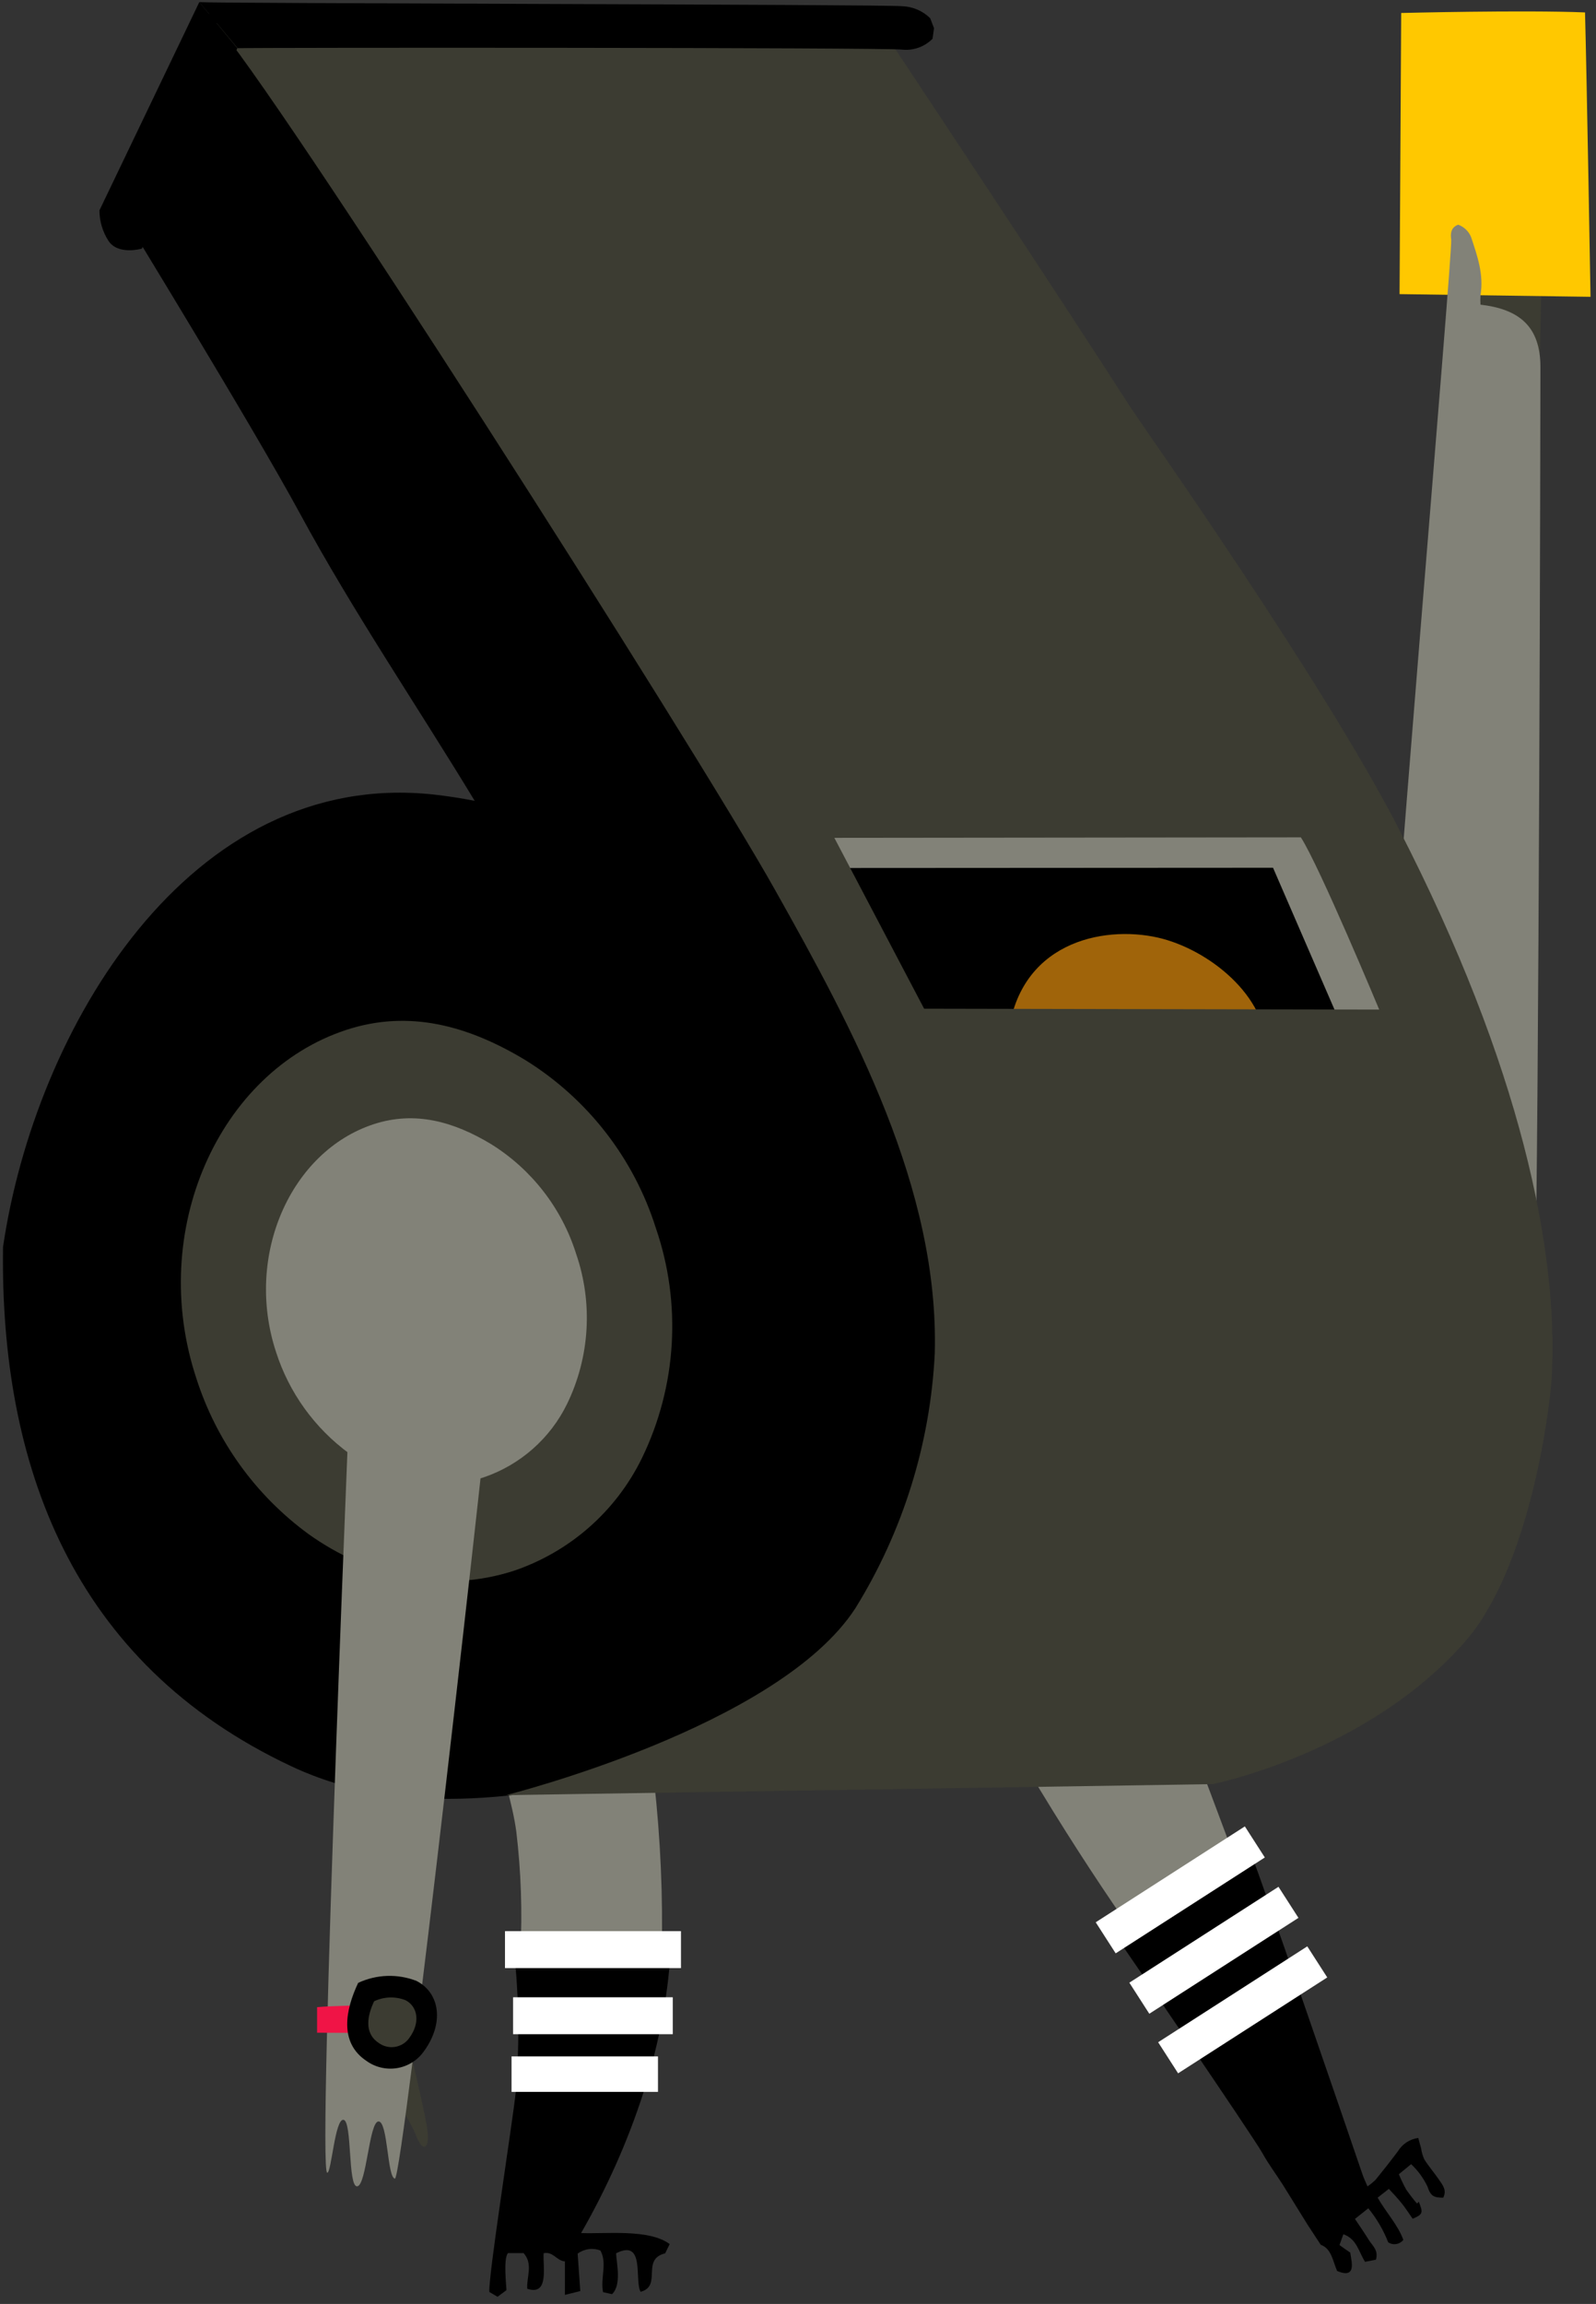 <svg width="88px" height="127px" viewBox="0 0 88 127" version="1.1" xml:space="preserve" xmlns="http://www.w3.org/2000/svg" xmlns:xlink="http://www.w3.org/1999/xlink">
  <rect x="0" y="0" width="88" height="127" fill="#333333" stroke="none"/>
  <!-- Generator: Sketch 52.4 (67378) - http://www.bohemiancoding.com/sketch -->
  <g>
    <title>Slice 1</title>
    <desc>Created with Sketch.</desc>
    <g id="Page-1" stroke="none" stroke-width="1" fill="none" fill-rule="evenodd">
      <g id="referee-a-[sports,soccer,football,alex-eben-meyer]">
        <g id="scratch_footie_player_ref01" transform="translate(44, 63.5) scale(-1, 1) translate(-44, -63.5) ">
          <g id="Group-6" transform="translate(8, 75)">
            <path d="M20.178,5.735 C17.263,13.031 11.225,29.275 11.225,29.275 C11.225,29.275 14.551,31.482 16.69,32.689 C20.693,27.285 35.558,4.618 29.28,0.966 C23.003,-2.687 20.178,5.735 20.178,5.735 Z" id="Shape" fill="#828278"/>
            <path d="M11.229,26.663 C11.058,26.78 5.15,44.047 4.88,44.844 C4.812,45.051 4.713,45.249 4.6,45.519 C4.439,45.409 4.288,45.286 4.149,45.15 C3.733,44.637 3.323,44.119 2.926,43.587 C2.682,43.184 2.269,42.913 1.802,42.849 L1.644,43.421 C1.614,43.631 1.555,43.835 1.468,44.029 C1.229,44.407 0.935,44.749 0.678,45.119 C0.421,45.488 0.227,45.731 0.421,46.141 C0.935,46.141 1.116,46.064 1.292,45.528 C1.512,45.064 1.818,44.645 2.194,44.294 L2.871,44.848 C2.75,45.139 2.613,45.424 2.461,45.7 C2.277,45.965 2.08,46.22 1.87,46.465 L1.77,46.366 C1.522,46.983 1.549,47.064 2.109,47.303 C2.303,47.028 2.492,46.726 2.713,46.452 C2.935,46.177 3.165,45.929 3.422,45.655 L4.04,46.141 C3.544,46.997 2.926,47.641 2.623,48.465 C2.822,48.722 3.188,48.782 3.458,48.6 C3.723,47.922 4.093,47.289 4.555,46.726 L5.29,47.312 C5.006,47.74 4.753,48.104 4.519,48.483 C4.325,48.789 3.982,49.037 4.135,49.559 L4.735,49.676 C5.092,49.109 5.186,48.415 5.931,48.158 L6.143,48.753 L5.841,48.969 L5.552,49.167 C5.525,49.334 5.489,49.51 5.471,49.685 C5.403,50.28 5.656,50.442 6.274,50.181 C6.513,49.645 6.576,48.951 7.177,48.739 C7.452,48.321 7.678,47.978 7.899,47.636 C8.35,46.911 8.801,46.177 9.253,45.452 C9.627,44.862 10.051,44.303 10.39,43.691 C10.886,42.79 18.391,31.82 18.603,31.531 C18.323,31.261 11.337,26.78 11.229,26.663 Z" id="Shape" fill="#000000"/>
            <rect id="Rectangle-path" fill="#FFFFFF" transform="translate(14.922, 29.174) rotate(32.73) translate(-14.922, -29.174) " x="10.035" y="28.156" width="9.775" height="2.036"/>
            <rect id="Rectangle-path" fill="#FFFFFF" transform="translate(13.068, 32.503) rotate(32.73) translate(-13.068, -32.503) " x="8.181" y="31.485" width="9.775" height="2.036"/>
            <rect id="Rectangle-path" fill="#FFFFFF" transform="translate(11.481, 35.787) rotate(32.73) translate(-11.481, -35.787) " x="6.593" y="34.769" width="9.775" height="2.036"/>
          </g>
          <g id="Group-5" transform="translate(50, 89)">
            <path d="M1.514,18.689 L9.307,18.612 C9.193,16.391 9.269,14.164 9.533,11.956 C9.93,9.042 11.726,4.669 11.857,4.025 C11.857,4.025 13.432,1.12 7.678,0.224 C4.416,-0.285 2.656,3.949 1.929,9.231 C1.58,12.371 1.441,15.531 1.514,18.689 Z" id="Shape" fill="#828278"/>
            <path d="M9.569,26.376 C9.329,23.567 9.382,20.74 9.727,17.941 L0.995,17.941 C1.198,23.575 3.179,29.236 5.959,34.091 C4.605,34.149 2.213,33.848 1.076,34.699 L1.324,35.208 C2.678,35.541 1.469,37.009 2.678,37.329 C3.035,36.712 2.407,34.379 4.032,35.208 C3.996,35.798 3.725,36.951 4.253,37.46 L4.75,37.347 C4.903,36.554 4.506,35.766 4.894,35.055 C5.314,34.892 5.788,34.956 6.149,35.226 L6.004,37.288 L6.853,37.5 L6.853,35.654 C7.326,35.609 7.498,35.091 8.026,35.203 C8.071,35.955 7.714,37.568 8.928,37.162 C8.978,36.518 8.585,35.811 9.131,35.194 L9.989,35.194 C10.26,35.492 10.075,37.041 10.075,37.239 L10.567,37.604 L11.018,37.338 C11.09,36.55 9.75,28.056 9.569,26.376 Z" id="Shape" fill="#000000"/>
            <rect id="Rectangle-path" fill="#FFFFFF" x="0.453" y="17.45" width="9.703" height="2.036"/>
            <rect id="Rectangle-path" fill="#FFFFFF" x="0.905" y="21.094" width="8.805" height="2.036"/>
            <rect id="Rectangle-path" fill="#FFFFFF" x="1.721" y="24.354" width="8.073" height="1.955"/>
          </g>
          <g id="Group-4">
            <polygon id="Shape" fill="#3C3C32" points="2.947 12.623 3.132 21.342 6.873 19.248 7.573 13.659"/>
            <path d="M10.741,0.716 C10.741,0.716 3.971,0.545 0.605,0.685 C0.51,4.202 0.302,16.361 0.302,16.361 L10.831,16.213 L10.741,0.716 Z" id="Shape" fill="#FFC800"/>
            <path d="M11.733,62.149 C11.53,55.907 7.897,13.916 7.983,13.209 C8.024,12.898 8.024,12.547 7.6,12.385 C7.279,12.501 7.022,12.746 6.891,13.06 C6.544,14.101 6.178,15.136 6.368,16.267 C6.381,16.442 6.381,16.618 6.368,16.794 C4.283,17.037 3.064,17.951 3.064,20.23 C3.064,22.509 3.141,62.361 3.371,71.53 C3.371,71.53 3.597,80.816 8.597,78.582 C13.597,76.349 11.733,62.149 11.733,62.149 Z" id="Shape" fill="#828278"/>
          </g>
          <g id="Group-3" transform="translate(2, 0)">
            <path d="M85.833,68.738 C84.073,56.745 75.575,42.333 62.082,43.797 C61.33,43.881 60.578,43.997 59.826,44.144 C63.048,38.834 66.568,33.655 69.465,28.3 C72.006,23.608 79.159,11.93 79.159,11.93 L74.429,0.671 L68.788,4.31 C68.788,4.31 47.641,37.789 41.504,47.85 C36.616,55.844 31.932,63.419 30.772,73.039 C29.806,81.032 32,88.423 38.651,93.304 C42.005,95.768 45.543,96.353 49.55,97.358 C56.455,99.087 63.607,100.344 69.943,97.358 C82.06,91.661 86,80.69 85.833,68.738 Z" id="Shape" fill="#000000"/>
            <polygon id="Shape" fill="#000000" points="13.795 42.955 6.71 57.848 34.707 59.028 41.535 43.207"/>
            <path d="M30.429,57.227 C29.978,61.478 26.431,63.982 22.017,63.676 C19.021,63.468 16.254,61.145 16.173,57.956 C16.096,54.889 19.404,52.309 22.153,51.683 C25.221,50.989 29.91,51.957 30.429,57.227 Z" id="Shape" fill="#A0640A"/>
            <polygon id="Shape" fill="#828278" points="40.249 47.846 15.808 47.832 11.281 58.276 6.168 57.708 12.87 41.951 43.088 41.045"/>
            <path d="M37.532,1.351 C33.651,7.206 27.536,16.429 23.723,22.365 C22.924,23.599 13.127,37.424 8.885,45.661 C2.116,58.812 0.08,68.972 0.437,75.835 C0.541,77.799 1.687,86.446 5.207,90.476 C10.595,96.646 19.129,98.344 19.129,98.344 L58.106,98.952 C58.106,98.952 43.079,95.205 38.832,88.643 C36.211,84.407 34.706,79.578 34.459,74.606 C34.211,65.536 38.945,56.74 43.246,49.089 C47.758,41.032 71.144,4.413 74.145,1.275 L37.532,1.351 Z M35.046,55.601 L9.954,55.65 C9.954,55.65 13.249,47.742 14.273,46.157 L39.996,46.184 L35.046,55.601 Z" id="Shape" fill="#3C3C32" fill-rule="nonzero"/>
            <path d="M75.011,0.117 C74.109,0.194 37.185,0.239 36.264,0.342 C35.682,0.36 35.127,0.596 34.712,1.004 L34.5,1.554 L34.581,2.135 C35.023,2.583 35.647,2.804 36.273,2.734 C37.176,2.617 71.979,2.617 72.899,2.657 L75.011,0.117 Z" id="Shape" fill="#000000"/>
            <path d="M72.913,2.657 L78.175,13.704 C78.175,13.704 79.479,14.087 80.016,13.281 C80.342,12.779 80.516,12.194 80.517,11.597 L75.011,0.117 L72.913,2.657 Z" id="Shape" fill="#000000"/>
            <path d="M75.169,75.993 C74.07,79.423 71.913,82.418 69.005,84.55 C65.638,86.963 61.518,87.842 57.655,86.581 C54.567,85.532 52.027,83.294 50.601,80.366 C48.679,76.403 48.407,71.842 49.843,67.679 C51.051,63.859 53.582,60.593 56.983,58.465 C60.142,56.547 63.427,55.628 66.911,56.772 C73.928,59.078 77.877,67.846 75.169,75.993 Z" id="Shape" fill="#3C3C32"/>
            <path d="M70.783,74.516 C70.066,76.76 68.655,78.719 66.753,80.114 C64.64,81.722 61.879,82.215 59.338,81.438 C57.322,80.754 55.663,79.295 54.731,77.384 C53.476,74.796 53.299,71.816 54.239,69.098 C55.028,66.601 56.682,64.467 58.905,63.077 C60.976,61.825 63.115,61.221 65.399,61.969 C69.961,63.464 72.529,69.192 70.783,74.516 Z" id="Shape" fill="#828278"/>
          </g>
          <g id="Group-2" transform="translate(60, 68)">
            <path d="M5.558,44.377 C5.558,44.377 4.425,48.881 4.402,49.718 C4.38,50.556 4.763,50.556 5.084,49.651 C5.39,48.944 5.802,48.287 6.307,47.705 L5.558,44.377 Z" id="Shape" fill="#3C3C32"/>
            <path d="M8.554,4.957 C8.554,4.957 9.403,0.454 4.696,0.454 C-0.011,0.454 0.634,5.205 0.634,5.205 C1.036,9.88 5.797,52.159 6.226,52.092 C6.654,52.024 6.609,48.939 7.128,48.939 C7.647,48.939 7.787,52.47 8.306,52.515 C8.825,52.56 8.577,48.939 9.055,48.849 C9.534,48.759 9.723,51.776 9.958,51.767 C10.526,51.709 8.554,4.957 8.554,4.957 Z" id="Shape" fill="#828278"/>
            <g id="Group" transform="translate(3, 40)">
              <path d="M7.517,4.048 L7.517,2.639 C6.682,2.558 4.295,2.535 3.456,2.449 C3.415,2.648 3.56,3.841 3.528,4.08 C3.645,4.057 5.978,4.057 7.517,4.048 Z" id="Shape" fill="#F01446"/>
              <path d="M5.252,1.301 C5.947,2.774 6.317,4.584 4.801,5.597 C4.315,5.95 3.709,6.095 3.116,6 C2.523,5.906 1.993,5.579 1.642,5.093 C0.491,3.526 0.739,1.864 2.034,1.193 C3.076,0.788 4.239,0.827 5.252,1.301 Z" id="Shape" fill="#000000"/>
              <path d="M4.372,2.314 C4.742,3.098 4.941,4.066 4.124,4.607 C3.865,4.8 3.539,4.881 3.22,4.83 C2.901,4.779 2.616,4.601 2.431,4.336 C1.818,3.499 1.953,2.616 2.639,2.256 C3.2,2.035 3.827,2.057 4.372,2.314 Z" id="Shape" fill="#3C3C32"/>
            </g>
          </g>
        </g>
      </g>
    </g>
  </g>
</svg>